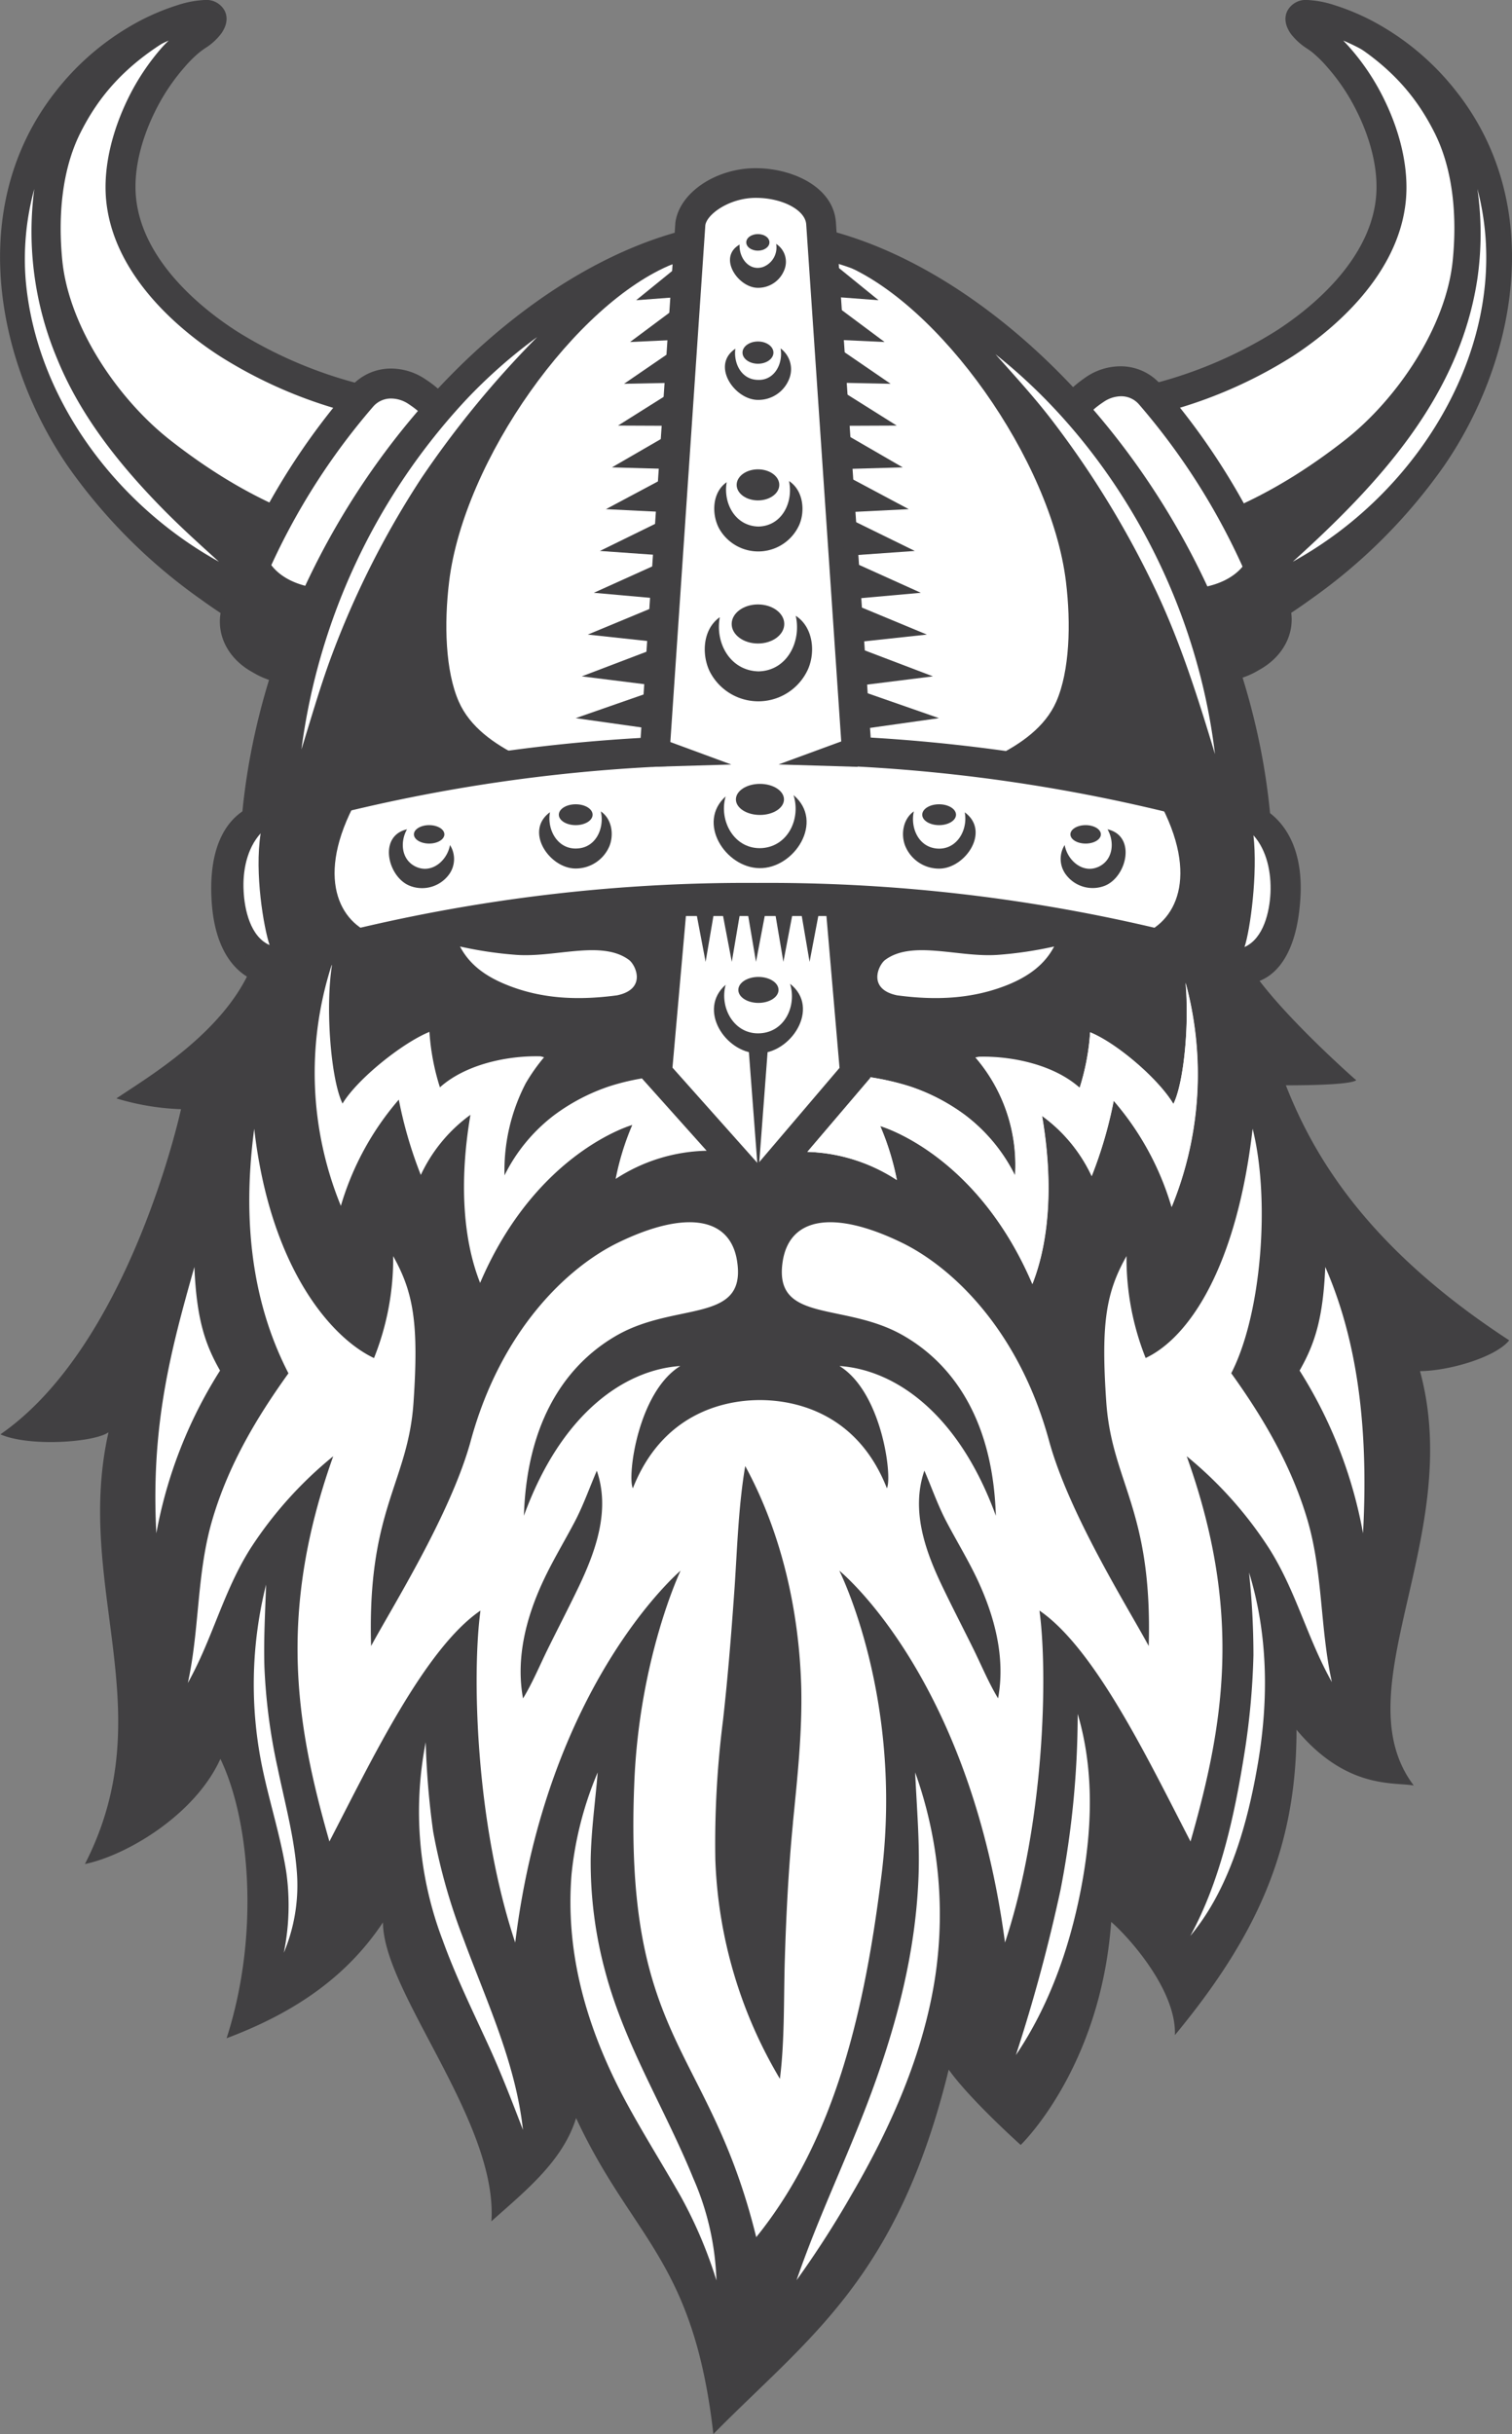 <svg xmlns="http://www.w3.org/2000/svg" viewBox="0 0 261.04 419.98"><rect x="0" y="0" width="261.04" height="419.98" fill="#808080" stroke="none"/><g id="Camada_2" data-name="Camada 2"><g id="Emblems"><path d="M45,161.05c-1.94,14.58-18.58,24.19-24.9,28.47a43.61,43.61,0,0,0,11.15,1.86S22.46,232,.07,247.48c4.95,2.18,16.14,1.41,18.66-.35-6,26.7,9.48,48.08-4.07,74.49,7.14-1.47,19-8.45,23.39-18.14,5.1,10.56,6.82,30.4,1.07,48.2,10.62-4,20.27-9.86,27-20,0,12.06,19.84,34.35,18.72,51.58,5.78-5.17,12.32-10.34,14.62-17.81,9.75,20.93,20.26,24.37,23.7,54.52,16.41-16.65,31.79-26.7,40.63-62.88,3.67,5.17,12.43,13,12.43,13s13.8-13.21,15.62-38.48c2.72,2.3,11.31,11.65,11,19.53,14-16.94,21-32,21-52.69,8.63,10.33,16.8,9,20.24,9.62-12.49-16.51,8.83-43,1.08-71.49,5.23-.08,13.1-2.45,15.4-5.32-24.69-16.08-33.84-32-38.56-44,12.76,0,12.36-1,12-1,0,0-13.59-11.92-18.44-19.74-3.16-5.08-86.89-49-86.89-49Z" style="fill:#414042"/><path d="M33.56,218.6c.38,9.08,1.87,13.38,4.43,17.88a78.75,78.75,0,0,0-11,28.07C26,245.71,29.6,232.62,33.56,218.6Z" style="fill:#fff"/><path d="M228.8,218.6c-.38,9.08-1.88,13.38-4.43,17.88a78.75,78.75,0,0,1,10.95,28.07C236.45,243.89,233.58,229.53,228.8,218.6Z" style="fill:#fff"/><path d="M45.94,273.4c-.16,4.75-.43,9.43-.29,14.2a100.11,100.11,0,0,0,2.29,17.48c1.21,5.85,2.81,11.68,3.29,17.65A30,30,0,0,1,49,336.92a41,41,0,0,0,.41-14c-.93-5.86-2.75-11.54-4-17.35A70.75,70.75,0,0,1,45.94,273.4Z" style="fill:#fff"/><path d="M73.5,300.6A138.68,138.68,0,0,0,74.78,316,101.63,101.63,0,0,0,80,334.49c4,10.86,9,21.32,10.29,33-1.86-4.83-3.7-9.63-5.85-14.34-2.78-6.07-5.73-12.07-8-18.35A62.32,62.32,0,0,1,73.5,300.6Z" style="fill:#fff"/><path d="M103.19,305.81c-.41,5-1.12,9.93-1.21,15a72.08,72.08,0,0,0,2.52,19.39c3.34,12.62,10.31,23.65,15.19,35.64a47.37,47.37,0,0,1,4,17.63,77.13,77.13,0,0,0-6.16-14.5c-3.35-5.9-7-11.62-10.16-17.64-6.18-11.92-9.79-24.47-8.69-38A60.45,60.45,0,0,1,103.19,305.81Z" style="fill:#fff"/><path d="M215.64,271.31c3.27,10.64,3.4,21.85,1.56,32.78-1.74,10.29-4.88,21.79-11.7,29.93,5.13-9.36,7.58-20.54,9.26-31a126.94,126.94,0,0,0,1.64-17.41A136.56,136.56,0,0,0,215.64,271.31Z" style="fill:#fff"/><path d="M186.06,295.72c2.94,9.91,2.48,20.42.51,30.48s-5.48,19.95-11.18,28.38a284.82,284.82,0,0,0,7.69-28.44A159.32,159.32,0,0,0,186.06,295.72Z" style="fill:#fff"/><path d="M158,305.81a72.67,72.67,0,0,1,3.48,35.12c-2,13.36-7.68,26.12-14.44,37.7a170,170,0,0,1-9.52,14.8c3.74-10.89,8.81-21.28,12.81-32.06,4.51-12.14,7.77-24.6,8.25-37.6C158.81,317.75,158.26,311.81,158,305.81Z" style="fill:#fff"/><path d="M187.2,70.88a78.71,78.71,0,0,0,34.31-11.49c8.71-5.54,17.59-14.45,18.62-25,.57-5.81-1.31-12-4-17.09A37.44,37.44,0,0,0,231,9.82a24.52,24.52,0,0,0-2.81-2.77c-1-.83-2.49-1.59-3.26-2.7-2.12-3,3.66-1.3,4.75-1a37.55,37.55,0,0,1,7.76,3.49,43.3,43.3,0,0,1,11.91,10.49c14.46,18.33,10.27,43.46-2.22,61.57a92.16,92.16,0,0,1-22.35,22.4,94.09,94.09,0,0,1-15.69,9.2c-5.43,2.48-11.5,4.7-17.47,5.35-11.23,1.24-21.73-6.64-24.23-17.54a22.85,22.85,0,0,1,11.51-25,22.07,22.07,0,0,1,8.26-2.5C198.17,69.75,185.19,71.06,187.2,70.88Z" style="fill:#fff"/><path d="M189.33,118.61a25.22,25.22,0,0,1-11.6-47.52,24.8,24.8,0,0,1,9.1-2.77h0l.63-.07.85-.1a75.16,75.16,0,0,0,31.81-10.94c4.87-3.09,16.31-11.54,17.44-23.12.46-4.66-.86-10.22-3.7-15.64a34.86,34.86,0,0,0-4.75-6.91,21.28,21.28,0,0,0-2.51-2.48c-.28-.23-.59-.44-.91-.66a10.82,10.82,0,0,1-2.84-2.57c-1.26-1.81-1-3.19-.57-4A3.59,3.59,0,0,1,225.74,0a17.78,17.78,0,0,1,4.75.92,39.73,39.73,0,0,1,8.3,3.74,45.24,45.24,0,0,1,12.63,11.11c15.65,19.83,10.21,46.75-2.12,64.63a94.6,94.6,0,0,1-23,23,96.35,96.35,0,0,1-16.13,9.45c-6.93,3.16-12.9,5-18.26,5.57A22.71,22.71,0,0,1,189.33,118.61Zm-1.88-45.16a19.53,19.53,0,0,0-7.3,2.21,20.05,20.05,0,0,0,9.18,37.78,19.76,19.76,0,0,0,2-.11c4.81-.53,10.27-2.21,16.69-5.14a91.84,91.84,0,0,0,15.26-9A88.84,88.84,0,0,0,245,77.47c11.26-16.32,16.34-40.74,2.32-58.5a40.07,40.07,0,0,0-11.2-9.86A35.4,35.4,0,0,0,231.91,7c.34.36.7.74,1.07,1.16a40,40,0,0,1,5.46,7.94c3.3,6.31,4.82,12.89,4.27,18.54-1.35,13.84-14.31,23.48-19.81,27a79.18,79.18,0,0,1-30.41,11.22,5.24,5.24,0,0,1-.62.17v0l-.45,0-.47.06-3.39.35h-.11Z" style="fill:#414042"/><path d="M196.48,92.31c9-1.15,2.54-.34.4-.06,12.57-1.66,24.62-7.93,35.33-16.33,9.12-7.16,17.44-19.6,18.59-30.91.76-7.49.13-15.56-3.08-22-3-6-7.54-11.9-16.91-17.15-1.37-.77,9.65-.41,19.11,11.47,14.54,18.26,10.26,43.46-2.23,61.57a92.29,92.29,0,0,1-22.34,22.4,94.58,94.58,0,0,1-15.7,9.2C204.22,113,193.47,92.65,196.48,92.31Z" style="fill:#414042"/><path d="M196.88,92.25l-.4.06C196,92.36,196.29,92.32,196.88,92.25Z" style="fill:#414042"/><path d="M73.84,70.88A78.71,78.71,0,0,1,39.53,59.39c-8.71-5.54-17.59-14.45-18.62-25-.57-5.81,1.31-12,4-17.09A37.44,37.44,0,0,1,30,9.82a24.52,24.52,0,0,1,2.81-2.77c1-.83,2.49-1.59,3.26-2.7,2.12-3-3.66-1.3-4.75-1a37.55,37.55,0,0,0-7.76,3.49A43.3,43.3,0,0,0,11.65,17.37C-2.81,35.7,1.38,60.83,13.87,78.94a92.16,92.16,0,0,0,22.35,22.4,94.09,94.09,0,0,0,15.69,9.2c5.43,2.48,11.5,4.7,17.47,5.35,11.23,1.24,21.73-6.64,24.23-17.54a22.85,22.85,0,0,0-11.51-25,22.07,22.07,0,0,0-8.26-2.5C62.87,69.75,75.85,71.06,73.84,70.88Z" style="fill:#fff"/><path d="M71.71,118.61h0a22.71,22.71,0,0,1-2.61-.15c-5.36-.59-11.33-2.41-18.26-5.57a97,97,0,0,1-16.13-9.45,94.6,94.6,0,0,1-23-23C-.59,62.52-6,35.6,9.62,15.77A45.24,45.24,0,0,1,22.25,4.66,39.73,39.73,0,0,1,30.55.92,17.78,17.78,0,0,1,35.3,0a3.59,3.59,0,0,1,3.46,1.8c.44.84.69,2.21-.57,4a10.43,10.43,0,0,1-2.84,2.56c-.32.23-.63.44-.91.67a20.53,20.53,0,0,0-2.51,2.48,34.86,34.86,0,0,0-4.75,6.91c-2.84,5.43-4.16,11-3.7,15.64,1.13,11.58,12.57,20,17.44,23.12A75.3,75.3,0,0,0,72.74,68.16l.86.09.5.06a24.58,24.58,0,0,1,9.21,2.78,25.22,25.22,0,0,1-11.6,47.52ZM29.13,7a35.4,35.4,0,0,0-4.25,2.16A40.24,40.24,0,0,0,13.67,19C-.34,36.73,4.74,61.15,16,77.47A89,89,0,0,0,37.72,99.23a91.44,91.44,0,0,0,15.26,9c6.42,2.93,11.88,4.61,16.69,5.14a19.76,19.76,0,0,0,2,.11,20.05,20.05,0,0,0,9.18-37.78,19.41,19.41,0,0,0-7.29-2.21h-.11l-3.4-.35L69.62,73l-.45,0v0a5.24,5.24,0,0,1-.62-.17A79.18,79.18,0,0,1,38.14,61.57c-5.5-3.5-18.46-13.14-19.81-27-.55-5.65,1-12.24,4.27-18.55a40,40,0,0,1,5.46-7.94C28.43,7.69,28.79,7.31,29.13,7Z" style="fill:#414042"/><path d="M65.08,92.31c-9-1.15-2.54-.34-.39-.06-12.58-1.66-24.63-7.93-35.33-16.33C20.24,68.76,11.91,56.32,10.76,45c-.75-7.49-.13-15.56,3.08-22,3-6,7.55-11.9,16.92-17.15,1.37-.77-9.66-.41-19.11,11.47C-2.89,35.63,1.38,60.83,13.87,78.94a92.16,92.16,0,0,0,22.35,22.4,94.09,94.09,0,0,0,15.69,9.2C57.34,113,68.09,92.65,65.08,92.31Z" style="fill:#414042"/><path d="M64.69,92.25l.39.06C65.53,92.36,65.27,92.32,64.69,92.25Z" style="fill:#414042"/><path d="M65.76,90.74l.4.06C66.61,90.85,66.35,90.82,65.76,90.74Z" style="fill:#414042"/><path d="M207.91,112.91c-4.42-11.77-13.08-27.7-21.29-37.39-2.39-2.83-2.29-5.19,2.4-8.32,3.08-2,7-1.94,9.49.82a117.18,117.18,0,0,1,21.63,36.74c1.2,3.49-.69,6.81-4,8.59C211.89,115.68,208.92,115.6,207.91,112.91Z" style="fill:#fff"/><path d="M211,117.6a5.65,5.65,0,0,1-5.55-3.78c-4-10.74-12.49-26.77-20.84-36.63-1.68-2-2.37-3.88-2.1-5.79.42-3,3.07-5,5-6.35a10.63,10.63,0,0,1,5.91-1.85,9.18,9.18,0,0,1,6.93,3.09,119.27,119.27,0,0,1,22.15,37.63c1.54,4.48-.53,9.18-5.17,11.7A13.75,13.75,0,0,1,211,117.6ZM193.5,68.37a5.48,5.48,0,0,0-3,1c-2.46,1.64-2.76,2.54-2.79,2.77s.29,1,.92,1.73c9.14,10.79,17.68,27.34,21.74,38.15.12.32.16.43.71.43a8.7,8.7,0,0,0,3.9-1.35c1.89-1,3.61-3,2.75-5.48a115.49,115.49,0,0,0-21.1-35.86A4.06,4.06,0,0,0,193.5,68.37Z" style="fill:#414042"/><path d="M53.13,113.3c4.42-11.78,13.08-27.7,21.29-37.39,2.39-2.83,2.29-5.19-2.4-8.32-3.08-2.06-7-1.94-9.49.81A117.22,117.22,0,0,0,40.9,105.15c-1.2,3.49.69,6.81,4,8.59C49.15,116.07,52.12,116,53.13,113.3Z" style="fill:#fff"/><path d="M50,118h0a13.87,13.87,0,0,1-6.37-2c-4.64-2.52-6.71-7.23-5.17-11.71A119.12,119.12,0,0,1,60.61,66.68a9.18,9.18,0,0,1,6.93-3.09,10.63,10.63,0,0,1,5.91,1.85c2,1.31,4.62,3.39,5,6.35.27,1.91-.42,3.8-2.1,5.79C68,87.44,59.58,103.47,55.55,114.21A5.65,5.65,0,0,1,50,118ZM67.54,68.76a4.06,4.06,0,0,0-3.09,1.37A115.26,115.26,0,0,0,43.35,106c-.86,2.47.86,4.45,2.75,5.48a8.84,8.84,0,0,0,3.9,1.35h0c.55,0,.59-.12.71-.43C54.77,101.58,63.31,85,72.45,74.24a2.92,2.92,0,0,0,.92-1.73c0-.24-.33-1.14-2.79-2.77A5.48,5.48,0,0,0,67.54,68.76Z" style="fill:#414042"/><path d="M130.52,145.07c31.43,0,60.94,3.71,86.55,10.23.05-1.53.09-3.06.09-4.6,0-58.72-48.95-110-86.64-110S43.88,92,43.88,150.7c0,1.54,0,3.07.09,4.6C69.58,148.78,99.09,145.07,130.52,145.07Z" style="fill:#fff"/><path d="M44,157.88a2.59,2.59,0,0,1-2.58-2.49c0-1.56-.1-3.12-.1-4.69,0-59.59,49.9-112.62,89.23-112.62s89.22,53,89.22,112.62c0,1.57,0,3.13-.09,4.69a2.59,2.59,0,0,1-3.22,2.41c-26.11-6.64-55.81-10.15-85.91-10.15s-59.8,3.51-85.91,10.15A2.74,2.74,0,0,1,44,157.88ZM130.52,43.25c-37.05,0-84.06,50.59-84.06,107.45,0,.44,0,.88,0,1.31,25.75-6.24,54.73-9.53,84.05-9.53s58.3,3.29,84,9.53c0-.43,0-.87,0-1.31C214.58,93.84,167.57,43.25,130.52,43.25Z" style="fill:#414042"/><path d="M116.28,45.51C92.56,42.69,43.88,99,43.88,150.7c0,1.54,0,3.07.09,4.6,11.29-2.88,54.51-4.1,56.81-19.78-4.64-2.86-17.7-5.6-21.58-14.48-2.31-5.27-2.55-13.4-1.66-20.69C80.09,79.38,99.39,52.23,116.28,45.51Z" style="fill:#414042"/><path d="M145.28,45.51C169,42.69,217.68,99,217.68,150.7c0,1.54,0,3.07-.09,4.6-11.29-2.88-54.5-4.1-56.81-19.78,4.65-2.86,17.71-5.6,21.59-14.48,2.3-5.27,2.55-13.4,1.66-20.69C181.47,79.38,162.17,52.23,145.28,45.51Z" style="fill:#414042"/><polygon points="147.61 185.1 130.91 204.7 113.43 185.1 116.05 155.46 145.06 155.46 147.61 185.1" style="fill:#fff"/><path d="M131,208.63,110.75,186l2.94-33.11h33.74L150.28,186ZM116.1,184.21l14.76,16.56,14.08-16.52-2.26-26.2H118.42Z" style="fill:#414042"/><path d="M216.27,141.48A293.27,293.27,0,0,0,148,129.71L141.8,38.58c-.27-4.31-5.69-7-11.28-7s-10.8,3.36-11.28,7l-6.18,91.18a291,291,0,0,0-67.83,11.51s-7,1-6.1,14.2c.74,11,6.82,11.62,6.82,11.62a289.26,289.26,0,0,1,84.79-12.16,289.14,289.14,0,0,1,84.78,12.16s5.76-.14,6.43-12.5C222.53,143.72,216.27,141.48,216.27,141.48Z" style="fill:#fff"/><path d="M46.2,169.71l-.52-.06c-.33,0-8.26-1-9.13-14-.94-14.06,6.48-16.52,8-16.88a292.6,292.6,0,0,1,66.05-11.45l6-88.91c.68-5.17,7-9.39,13.86-9.39,6.43,0,13.47,3.29,13.86,9.4l6,88.84A295.38,295.38,0,0,1,217,139c.46.15,8.2,3.07,7.52,15.72-.78,14.34-8.12,14.92-8.95,14.94h-.41l-.4-.12a286.09,286.09,0,0,0-84-12.05,286.16,286.16,0,0,0-84,12.05Zm84.54-17.37a291.49,291.49,0,0,1,84.87,12.07c.85-.38,3.33-2.14,3.76-10,.44-8.2-3.44-10.29-4-10.53a290.77,290.77,0,0,0-67.56-11.63l-2.29-.12-6.33-93.41c-.16-2.49-4.14-4.58-8.7-4.58s-8.47,2.83-8.72,4.74l-6.32,93.3-2.28.12A288.83,288.83,0,0,0,46,143.74l-.36.09c-.12,0-4.6,1.13-3.91,11.47.47,7,3.21,8.71,4.18,9.11A291.31,291.31,0,0,1,130.74,152.34Z" style="fill:#414042"/><path d="M110.83,186.07a39.86,39.86,0,0,0-5.56,1.34,34,34,0,0,0-9.6,5,29.42,29.42,0,0,0-8.57,10.39,32.67,32.67,0,0,1,3.67-15.9,31.89,31.89,0,0,1,3.16-4.48l-.6-.16v0c-5.76-.16-13,1.41-17.38,5.35a40,40,0,0,1-1.81-9.57c-4.74,1.94-12.49,8.18-15,12.37-2-4.09-3-16.32-1.83-23.88h-.06a60.54,60.54,0,0,0,1.6,41.53,49.18,49.18,0,0,1,10-18.33,73.68,73.68,0,0,0,3.8,13,26.82,26.82,0,0,1,8.57-10.38c-1.78,10.38-1.56,20.86,1.67,29,9.66-22.61,26.27-27.25,26.27-27.25a45.76,45.76,0,0,0-2.87,9.31,29.81,29.81,0,0,1,15.71-4.86Z" style="fill:#fff"/><path d="M202.58,190.48c-2.46-4.19-9.64-10.43-14.37-12.37a40.62,40.62,0,0,1-1.81,9.57c-4.38-3.94-11.62-5.51-17.38-5.35a6,6,0,0,0-.59.12,28.44,28.44,0,0,1,6.83,20.38,29.42,29.42,0,0,0-8.57-10.39,33.94,33.94,0,0,0-9.61-5,45.51,45.51,0,0,0-6.81-1.57V186l-10.86,12.74a29.79,29.79,0,0,1,15.44,4.86,45.76,45.76,0,0,0-2.87-9.31s16.61,4.64,26.27,27.25c3.23-8.18,3.45-18.66,1.67-29a26.82,26.82,0,0,1,8.57,10.38,73.68,73.68,0,0,0,3.8-13,49.18,49.18,0,0,1,10,18.33,60.27,60.27,0,0,0,2.41-38.69C205.34,176.91,204.38,186.86,202.58,190.48Z" style="fill:#fff"/><path d="M202.58,190.48c-2.46-4.19-9.64-10.43-14.37-12.37a40.62,40.62,0,0,1-1.81,9.57c-7.76-6.07-17.77-5.28-18-5.23a28.44,28.44,0,0,1,6.83,20.38,29.42,29.42,0,0,0-8.57-10.39,33.94,33.94,0,0,0-9.61-5,45.51,45.51,0,0,0-6.81-1.57V186l-10.86,12.74a29.79,29.79,0,0,1,15.44,4.86,45.76,45.76,0,0,0-2.87-9.31s16.61,4.64,26.27,27.25c3.23-8.18,3.45-18.66,1.67-29a26.82,26.82,0,0,1,8.57,10.38,73.68,73.68,0,0,0,3.8-13,49.18,49.18,0,0,1,10,18.33,60.27,60.27,0,0,0,2.41-38.69C205.34,176.91,204.38,186.86,202.58,190.48Z" style="fill:#fff"/><path d="M47,153.43c-.35-6.74.67-10.78,1.93-13.18-1.22.34-2.46.66-3.67,1,0,0-7,1-6.1,14.2.74,11,6.82,11.62,6.82,11.62,1.63-.5,3.29-.93,4.93-1.4C49.27,164.09,47.35,160.68,47,153.43Z" style="fill:#404041"/><path d="M216.27,141.48c-1.45-.44-2.92-.86-4.39-1.27,1.3,2.29,2.48,6.06,2.22,12.19-.33,8-2.07,11.61-3.57,13.27,1.66.47,3.34.92,5,1.42,0,0,5.76-.14,6.43-12.5C222.53,143.72,216.27,141.48,216.27,141.48Z" style="fill:#404041"/><polygon points="130.52 165.96 128.9 156.4 132.34 156.4 130.52 165.96" style="fill:#414042"/><polygon points="135.25 165.96 133.63 156.4 137.07 156.4 135.25 165.96" style="fill:#414042"/><polygon points="139.77 165.96 138.14 156.4 141.59 156.4 139.77 165.96" style="fill:#414042"/><polygon points="126.34 165.96 127.96 156.4 124.52 156.4 126.34 165.96" style="fill:#414042"/><polygon points="121.82 165.96 123.45 156.4 120 156.4 121.82 165.96" style="fill:#414042"/><polygon points="132.63 180.06 130.91 202.84 129.18 180.06 132.63 180.06" style="fill:#414042"/><polygon points="113.52 127.22 126.26 131.91 112.6 132.31 113.52 127.22" style="fill:#414042"/><polygon points="148.07 132.31 134.41 131.9 147.15 127.22 148.07 132.31" style="fill:#414042"/><path d="M64.2,161.12c-6-2.37-9.94-10.68-1.92-24.31-6.67,1.46-10.77,2.58-17.05,4.46,0,0-7,1-6.1,14.2.74,11,6.82,11.62,6.82,11.62q9.11-2.76,18.6-4.93C64.53,161.7,64.49,161.23,64.2,161.12Z" style="fill:#414042"/><polygon points="113.14 125.85 99.39 123.91 112.5 119.34 113.14 125.85" style="fill:#414042"/><polygon points="113.88 118.38 100.44 116.7 113.1 111.88 113.88 118.38" style="fill:#414042"/><polygon points="114.63 110.91 101.48 109.49 113.7 104.42 114.63 110.91" style="fill:#414042"/><polygon points="115.38 103.43 102.52 102.28 114.29 96.97 115.38 103.43" style="fill:#414042"/><polygon points="116.13 95.95 103.57 95.06 114.88 89.52 116.13 95.95" style="fill:#414042"/><polygon points="116.89 88.46 104.61 87.85 115.46 82.07 116.89 88.46" style="fill:#414042"/><polygon points="117.65 80.98 105.65 80.64 116.04 74.63 117.65 80.98" style="fill:#414042"/><polygon points="118.42 73.48 106.7 73.43 116.62 67.19 118.42 73.48" style="fill:#414042"/><polygon points="119.19 65.99 107.74 66.22 117.19 59.75 119.19 65.99" style="fill:#414042"/><polygon points="119.96 58.49 108.78 59.01 117.76 52.32 119.96 58.49" style="fill:#414042"/><polygon points="120.74 50.98 109.83 51.8 118.33 44.9 120.74 50.98" style="fill:#414042"/><polygon points="149 119.34 162.11 123.91 148.36 125.85 149 119.34" style="fill:#414042"/><polygon points="148.4 111.88 161.07 116.7 147.62 118.38 148.4 111.88" style="fill:#414042"/><polygon points="147.81 104.42 160.02 109.49 146.87 110.91 147.81 104.42" style="fill:#414042"/><polygon points="147.21 96.97 158.98 102.28 146.12 103.43 147.21 96.97" style="fill:#414042"/><polygon points="146.63 89.52 157.94 95.06 145.37 95.95 146.63 89.52" style="fill:#414042"/><polygon points="146.04 82.07 156.89 87.85 144.61 88.46 146.04 82.07" style="fill:#414042"/><polygon points="145.46 74.63 155.85 80.64 143.85 80.98 145.46 74.63" style="fill:#414042"/><polygon points="144.88 67.19 154.81 73.43 143.08 73.48 144.88 67.19" style="fill:#414042"/><polygon points="144.31 59.75 153.76 66.22 142.31 65.99 144.31 59.75" style="fill:#414042"/><polygon points="143.74 52.32 152.72 59.01 141.54 58.49 143.74 52.32" style="fill:#414042"/><polygon points="143.18 44.9 151.68 51.8 140.76 50.98 143.18 44.9" style="fill:#414042"/><path d="M45.65,95.11c-2.24,4.38-3.34,5.94-4.75,10-1.2,3.49.69,6.81,4,8.59,4.29,2.33,7.26,2.24,8.27-.44a95.89,95.89,0,0,1,5.12-11.67C51.8,101.9,46.81,99.34,45.65,95.11Z" style="fill:#414042"/><path d="M197.36,161.12c5.95-2.37,9.94-10.68,1.93-24.31,6.66,1.46,10.76,2.58,17,4.46,0,0,7,1,6.1,14.2-.73,11-6.82,11.62-6.82,11.62q-9.11-2.76-18.6-4.93C197,161.7,197.08,161.23,197.36,161.12Z" style="fill:#414042"/><path d="M215.91,95.11c2.24,4.38,3.34,5.94,4.75,10,1.2,3.49-.69,6.81-4,8.59-4.28,2.33-7.25,2.24-8.26-.44a97.64,97.64,0,0,0-5.13-11.67C209.76,101.9,214.76,99.34,215.91,95.11Z" style="fill:#414042"/><path d="M92.75,58.15a169.42,169.42,0,0,0-20,24.35,154.47,154.47,0,0,0-15.71,31.21c-1.88,5.14-3.37,10.37-5,15.6a109.29,109.29,0,0,1,28.3-60.2A89.64,89.64,0,0,1,92.75,58.15Z" style="fill:#fff"/><path d="M209.76,130.11c-2.88-9.53-5.83-18.9-10.07-27.94a163.17,163.17,0,0,0-17.83-29.34c-3.11-4.1-6.57-7.86-10-11.71,16.91,13.41,29.22,33,34.91,53.78A103.49,103.49,0,0,1,209.76,130.11Z" style="fill:#fff"/><path d="M45,143.78c-1.09,6.92.54,16.28,1.54,19.28-3.31-1.44-4.33-6.11-4.48-9.33C41.87,150.27,42.61,146.43,45,143.78Z" style="fill:#fff"/><path d="M216.4,144.12c2.36,2.64,3.09,6.49,2.94,9.94-.15,3.25-1.18,7.87-4.48,9.34C215.86,160.4,217.16,150.7,216.4,144.12Z" style="fill:#fff"/><path d="M5.92,32.6A56.54,56.54,0,0,0,9.84,61.84c4,9.85,10.75,18.3,18.14,25.84,3.15,3.21,6.49,6.23,9.82,9.24C20.06,87.12,6.13,68.67,4.42,48.14A45.75,45.75,0,0,1,5.92,32.6Z" style="fill:#fff"/><path d="M255.07,32.6c5.44,20.63-4.26,42-19.71,55.71a67.29,67.29,0,0,1-12.17,8.61C237.93,83.6,252,68.51,255.07,48.06A54.47,54.47,0,0,0,255.07,32.6Z" style="fill:#fff"/><path d="M106.56,171.73c5.18-1.1,3.17-5.3,2-6.13-4.7-3.45-12.71-.35-19.44-.85a67.07,67.07,0,0,1-9.7-1.44c1.57,3,4.21,5.06,8,6.59C93.6,172.42,100,172.61,106.56,171.73Z" style="fill:#fff"/><path d="M154.85,171.73c-5.18-1.1-3.17-5.3-2-6.13,4.7-3.45,12.71-.35,19.44-.85a67.07,67.07,0,0,0,9.7-1.44c-1.57,3-4.21,5.06-7.95,6.59C167.81,172.42,161.38,172.61,154.85,171.73Z" style="fill:#fff"/><path d="M219.14,267.22c4.68,7.43,6.52,15.38,10.8,23-2.06-9.36-1.52-18.89-4.25-28.09s-7.53-17.42-13.12-25.19c5.3-10.29,6.73-30.13,3.69-42.19-2.75,23.91-11,36.05-18.47,39.56a46.45,46.45,0,0,1-3.3-17.59C190.94,223,190.05,228.37,191,242c1,13.9,8,18.39,7.32,42-3.56-6.6-13.75-22.76-17.2-35.39-5.2-19.1-16.71-30-25.53-34.25-11.52-5.57-19.47-4.51-20.51,3.63-1.32,10.26,10.51,6.72,20.51,12.24,7.37,4.08,15.77,12.92,16.34,31.3-6.48-17.8-17.51-25.2-27-25.84,7.33,4.52,9.16,19.09,8.19,21.1-5-12.77-15.51-15.22-21.93-15.22s-16.9,2.45-21.93,15.22c-1-2,.86-16.58,8.19-21.1-9.48.64-20.51,8-27,25.84.58-18.38,9-27.22,16.35-31.3,10-5.52,21.83-2,20.51-12.24-1-8.14-9-9.2-20.51-3.63-8.82,4.26-20.33,15.15-25.53,34.25-3.45,12.63-13.64,28.79-17.2,35.39-.71-23.6,6.37-28.09,7.32-42,.93-13.66,0-19-3.51-25.27a46.15,46.15,0,0,1-3.31,17.59c-7.45-3.51-17.93-15.65-20.68-39.56-2.43,18.29.6,31.9,5.91,42.19-5.59,7.77-10.36,15.86-13.12,25.19s-2.19,18.88-4.25,28.24c4.28-7.66,6.11-15.76,10.8-23.19a68.38,68.38,0,0,1,14.3-15.93c-9.62,27-6.49,46.11-.66,66.47,7.18-13.82,16.4-33.23,26.08-39.84-1.47,10.85-.9,36.61,6,57.28C94.46,290.41,117.5,271,117.5,271s-7.17,15.07-8,36.8c-1.79,44.74,12.9,45,21.06,78.2,13.75-17,18.82-39.6,21.66-62.74,3.73-30.44-7.32-52.26-7.32-52.26s22.48,18.09,28.61,64.17c6.85-20.67,7.42-46.43,5.95-57.28,9.67,6.61,18.9,26,26.08,39.84,5.82-20.36,9-39.52-.66-66.47A68.38,68.38,0,0,1,219.14,267.22ZM99.9,273.81c-1.75,3.65-3.62,7.25-5.41,10.88-1.36,2.78-2.58,5.71-4.19,8.36-1.29-7,.57-14.08,3.54-20.39,1.59-3.39,3.53-6.59,5.28-9.9,1.56-2.92,2.62-6,3.92-9C105.38,260.6,102.87,267.58,99.9,273.81Zm37,40.74c-.76,7.78-1.16,15.57-1.4,23.39-.22,6.89,0,13.88-.85,20.74a79.16,79.16,0,0,1-11.15-37.82,167.81,167.81,0,0,1,1.32-24c.86-7.62,1.46-15.26,2-22.91.47-7,.67-14.08,1.84-21,6.3,11.58,9.3,25,9.67,38.1C138.52,298.9,137.66,306.73,136.89,314.55Zm35.42-21.5c-1.6-2.65-2.82-5.58-4.18-8.36-1.79-3.63-3.66-7.23-5.41-10.88-3-6.23-5.49-13.21-3.14-20.07,1.3,3,2.36,6.1,3.91,9,1.75,3.31,3.7,6.51,5.29,9.9C171.75,279,173.61,286.07,172.31,293.05Z" style="fill:#fff"/><ellipse cx="130.86" cy="107.66" rx="4.54" ry="3.37" style="fill:#414042"/><path d="M135.35,137.93c0,1.48-1.86,2.68-4.15,2.68s-4.15-1.2-4.15-2.68,1.86-2.68,4.15-2.68S135.35,136.45,135.35,137.93Z" style="fill:#414042"/><path d="M134.41,170.8c0,1.23-1.55,2.24-3.47,2.24s-3.47-1-3.47-2.24,1.55-2.24,3.47-2.24S134.41,169.56,134.41,170.8Z" style="fill:#414042"/><path d="M102.31,140.57c0,1-1.31,1.8-2.92,1.8s-2.91-.81-2.91-1.8,1.3-1.8,2.91-1.8S102.31,139.57,102.31,140.57Z" style="fill:#414042"/><ellipse cx="74.09" cy="143.96" rx="2.63" ry="1.59" style="fill:#414042"/><path d="M159.22,140.57c0,1,1.3,1.8,2.91,1.8s2.92-.81,2.92-1.8-1.31-1.8-2.92-1.8S159.22,139.57,159.22,140.57Z" style="fill:#414042"/><ellipse cx="187.43" cy="143.96" rx="2.63" ry="1.59" style="fill:#414042"/><ellipse cx="130.86" cy="83.66" rx="3.68" ry="2.68" style="fill:#414042"/><ellipse cx="130.86" cy="60.84" rx="2.67" ry="1.92" style="fill:#414042"/><path d="M132.84,41.82c0,.79-.89,1.43-2,1.43s-2-.64-2-1.43.89-1.43,2-1.43S132.84,41,132.84,41.82Z" style="fill:#414042"/><path d="M130.86,43.94c-2.12,0-3.06-1.89-3.15-1.76a2.3,2.3,0,0,0-.44,1.33c0,1.56,1.61,2.83,3.59,2.83s3.58-1.27,3.58-2.83a2.77,2.77,0,0,0-.42-1.43C133.93,41.93,133,43.94,130.86,43.94Z" style="fill:#fff"/><path d="M137.38,106.25c3,1.92,3.45,6.25,2.1,9.26a9.41,9.41,0,0,1-17,.24c-1.39-3-1.1-7.24,1.79-9.26-.84,4.52,1.84,9.28,6.76,9.35h-.12C135.91,115.76,138.39,110.66,137.38,106.25Z" style="fill:#414042"/><path d="M137,137.19c5.4,4.53.17,12.72-5.92,12.6-5.87-.11-10.82-7.85-5.8-12.38-1.24,4.22,1.51,9.22,6.29,8.92C136.1,146,138.28,141.19,137,137.19Z" style="fill:#414042"/><path d="M103.73,140c1.91,1.29,2.29,4,1.48,6a6.31,6.31,0,0,1-5.94,3.85c-4.46-.09-8.78-6.46-4.32-9.71-.56,3.05,1.36,6.52,4.79,6.25C102.92,146.19,104.38,142.86,103.73,140Z" style="fill:#414042"/><path d="M77.69,145.8a4.52,4.52,0,0,1-.28,5.23,5.77,5.77,0,0,1-6.7,1.79c-3.79-1.54-5.45-8.59-.44-9.73-1.22,2.13-1,5.17,1.4,6.39C74.46,150.89,77.21,148.52,77.69,145.8Z" style="fill:#414042"/><path d="M157.77,140c-.63,2.82.8,6.15,4,6.41,3.42.27,5.37-3.2,4.79-6.25,4.46,3.25.14,9.62-4.32,9.71a6.29,6.29,0,0,1-5.93-3.85C155.49,144.05,155.87,141.33,157.77,140Z" style="fill:#414042"/><path d="M183.81,145.8c.49,2.72,3.24,5.09,6,3.68,2.39-1.22,2.62-4.26,1.4-6.39,5,1.14,3.35,8.19-.45,9.73A5.76,5.76,0,0,1,184.1,151,4.5,4.5,0,0,1,183.81,145.8Z" style="fill:#414042"/><path d="M136.4,169.74c5.36,4.19.08,12.21-5.67,12-5.56-.16-10.32-7.56-5.45-11.83-1.1,4,1.5,8.67,6,8.37C135.55,178,137.56,173.49,136.4,169.74Z" style="fill:#414042"/><path d="M136.22,83c2.42,1.56,2.83,5.06,1.78,7.53a7.75,7.75,0,0,1-13.84.67c-1.34-2.48-1.22-6.27,1.3-8-.64,3.67,1.51,7.61,5.55,7.65h-.1C135,90.78,137,86.67,136.22,83Z" style="fill:#414042"/><path d="M134.76,60.11A4.47,4.47,0,0,1,136.38,65a5.71,5.71,0,0,1-5.51,4c-4.07,0-8.17-6-3.91-8.83-.35,2.46,1,5.27,3.78,5.37C133.7,65.74,135.24,62.73,134.76,60.11Z" style="fill:#414042"/><path d="M134,42.08a3.68,3.68,0,0,1,1.4,4.51,4.84,4.84,0,0,1-4.55,3.07c-3.43,0-7-5.27-3.16-7.46-.13,2.23,1.58,4.63,4,3.88A3.59,3.59,0,0,0,134,42.08Z" style="fill:#414042"/></g></g></svg>